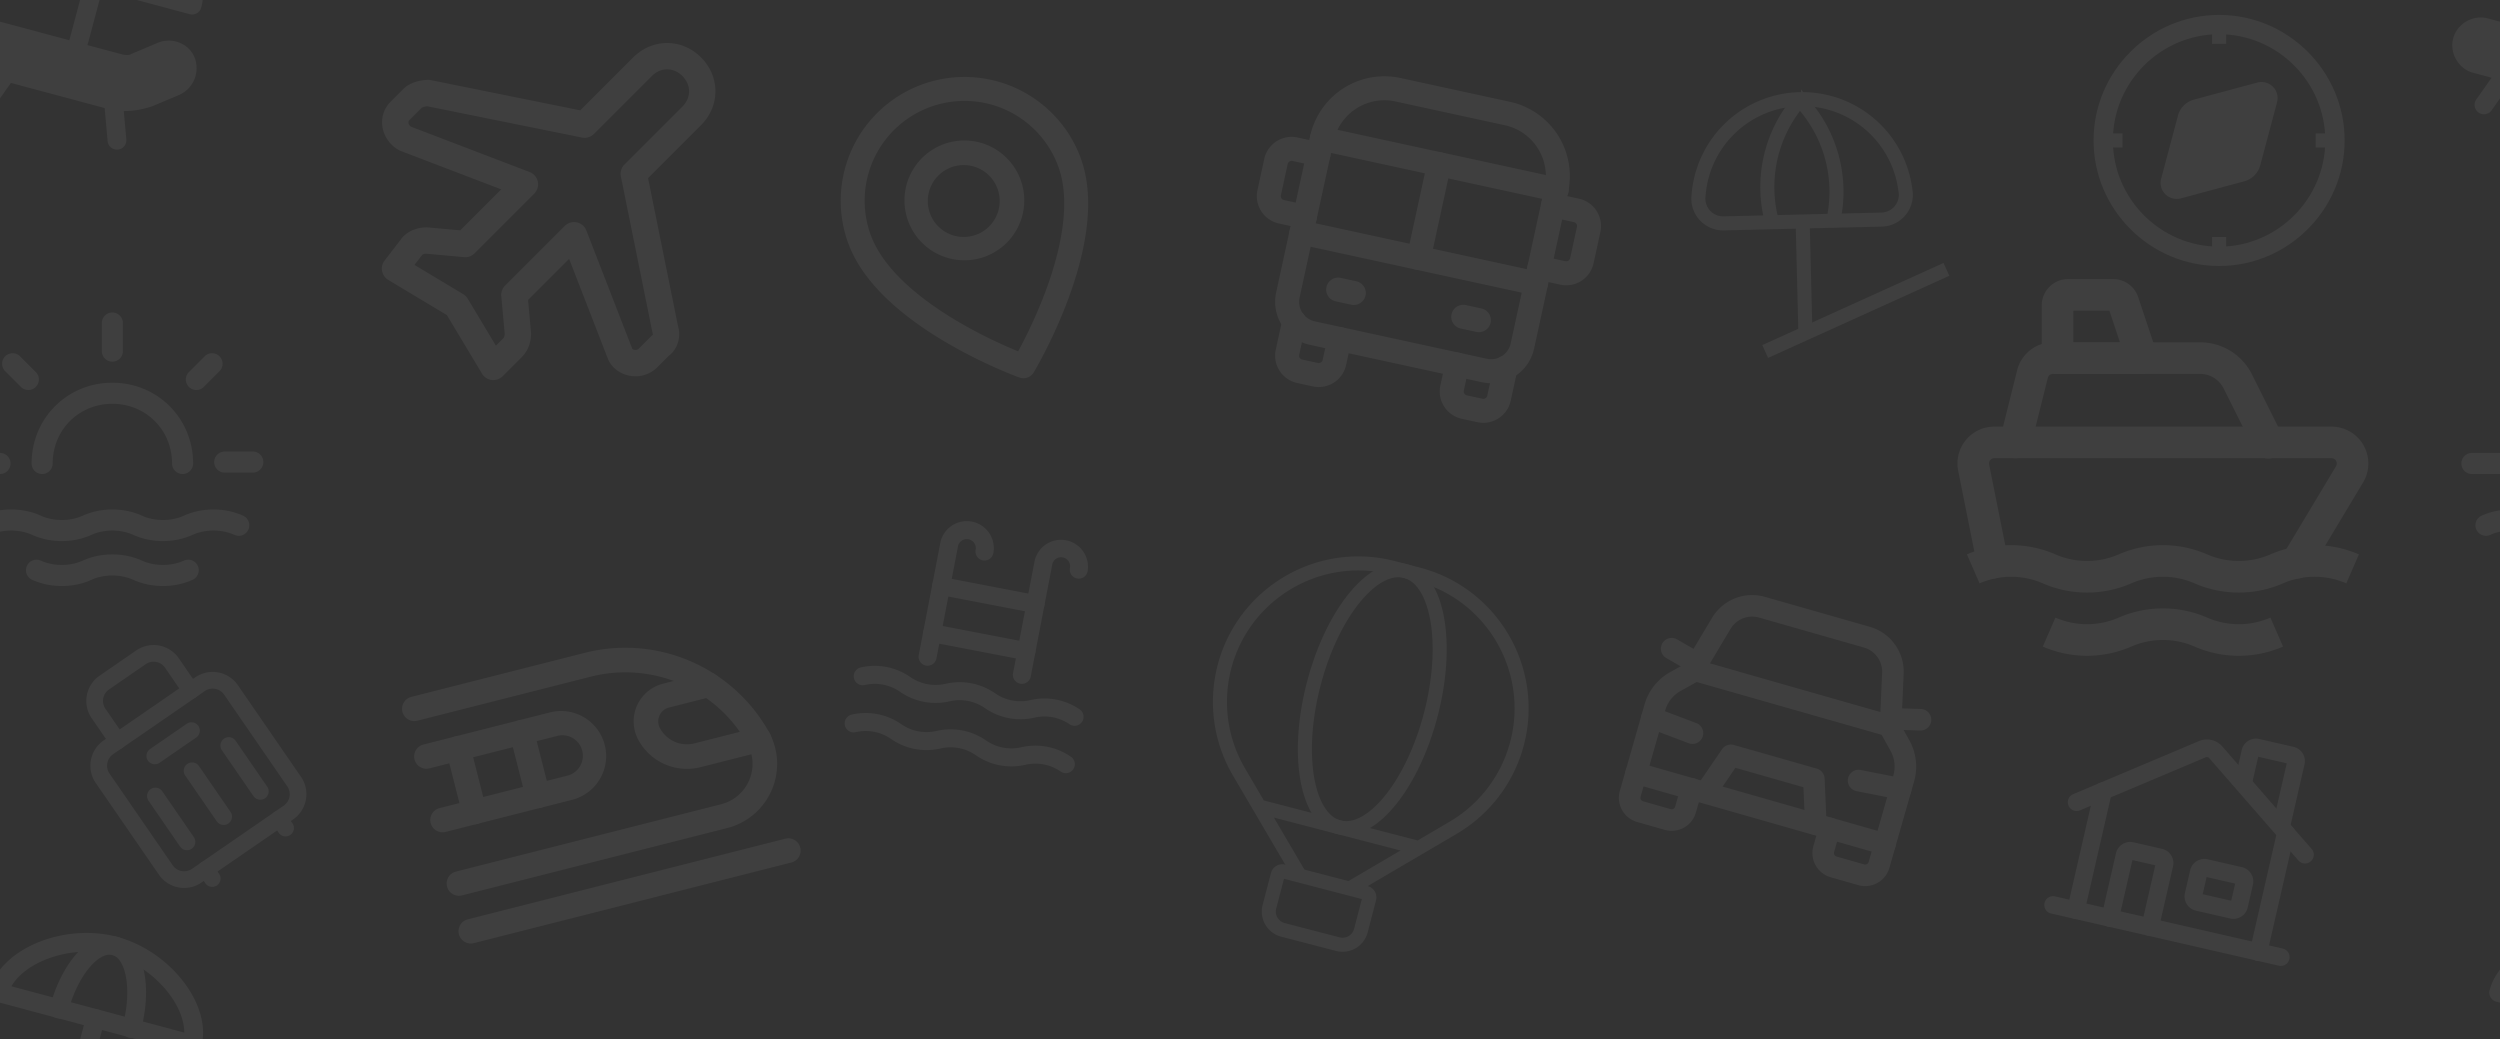  <svg
          xmlns="http://www.w3.org/2000/svg"
          viewBox="0 0 178 74"
          fill="none"
        >
          <rect x="0" y="0" width="178" height="74" fill="#333333" stroke="none"/>
          <g opacity=".06" clip-path="url(#a)">
            <path
              fillRule="evenodd"
              clipRule="evenodd"
              d="M8 22.25a.75.75 0 0 1 .75.75v2a.75.75 0 0 1-1.5 0v-2a.75.75 0 0 1 .75-.75ZM-2.75 33a.75.75 0 0 1 .75-.75h2a.75.75 0 0 1 0 1.5h-2a.75.75 0 0 1-.75-.75ZM.37 25.37a.75.75 0 0 1 1.06 0l1.1 1.1a.75.75 0 1 1-1.06 1.06l-1.1-1.1a.75.75 0 0 1 0-1.06ZM15.63 25.37a.75.75 0 0 1 0 1.06l-1.1 1.1a.75.75 0 1 1-1.06-1.06l1.1-1.1a.75.75 0 0 1 1.06 0ZM15.25 32.9a.75.75 0 0 1 .75-.75h2a.75.75 0 0 1 0 1.5h-2a.75.75 0 0 1-.75-.75ZM2.29 38.083c-.903-.41-2.077-.41-2.98 0a.75.75 0 0 1-.62-1.366c1.297-.59 2.923-.59 4.22 0 .903.41 2.077.41 2.98 0 1.297-.59 2.923-.59 4.22 0 .903.41 2.077.41 2.98 0 1.297-.59 2.923-.59 4.22 0a.75.75 0 0 1-.62 1.366c-.903-.41-2.077-.41-2.98 0-1.297.59-2.923.59-4.22 0-.903-.41-2.077-.41-2.98 0-1.297.59-2.923.59-4.22 0ZM9.49 41.283c-.903-.41-2.077-.41-2.98 0-1.297.59-2.923.59-4.22 0a.75.75 0 0 1 .62-1.366c.903.41 2.077.41 2.98 0 1.297-.59 2.923-.59 4.22 0 .903.41 2.077.41 2.98 0a.75.75 0 0 1 .62 1.366c-1.297.59-2.923.59-4.22 0ZM8 28.75c-2.386 0-4.25 1.864-4.25 4.25a.75.75 0 0 1-1.5 0c0-3.214 2.536-5.75 5.75-5.75s5.75 2.536 5.75 5.75a.75.75 0 0 1-1.5 0c0-2.386-1.864-4.25-4.25-4.25ZM175.25 33a.75.75 0 0 1 .75-.75h2a.75.75 0 0 1 0 1.5h-2a.75.75 0 0 1-.75-.75ZM180.29 38.083c-.903-.41-2.077-.41-2.98 0a.75.75 0 1 1-.62-1.366c1.297-.59 2.923-.59 4.22 0 .903.41 2.077.41 2.98 0 1.297-.59 2.923-.59 4.22 0 .903.41 2.077.41 2.98 0 1.297-.59 2.923-.59 4.22 0a.75.75 0 0 1-.62 1.366c-.903-.41-2.077-.41-2.98 0-1.297.59-2.923.59-4.22 0-.903-.41-2.077-.41-2.98 0-1.297.59-2.923.59-4.22 0ZM6.966-2.128a.669.669 0 0 1 .473.82L6.055 3.856a.669.669 0 0 1-1.292-.346l1.384-5.166a.669.669 0 0 1 .82-.473Z"
              fill="#fff"
            />
            <path
              fillRule="evenodd"
              clipRule="evenodd"
              d="M6.433-5.183C5.8-4.463 5.216-3.346 4.856-2a.669.669 0 1 1-1.292-.346c.401-1.496 1.068-2.812 1.864-3.718.77-.876 1.815-1.526 2.923-1.229 1.107.297 1.687 1.382 1.916 2.526.236 1.182.156 2.655-.245 4.151a.669.669 0 0 1-1.291-.346c.36-1.345.412-2.605.225-3.543-.196-.978-.595-1.4-.952-1.496-.356-.096-.914.07-1.571.82ZM.882 4.59c.302.213.375.63.162.932l-1.639 2.33a.669.669 0 1 1-1.093-.77l1.639-2.33a.669.669 0 0 1 .931-.162ZM8.015 6.501a.669.669 0 0 1 .726.606l.255 2.837a.669.669 0 0 1-1.332.12l-.255-2.837a.669.669 0 0 1 .606-.726Z"
              fill="#fff"
            />
            <path
              fillRule="evenodd"
              clipRule="evenodd"
              d="M13.994 4.76c-.05-1.448-1.538-2.204-2.736-1.723l-1.884.794a.67.67 0 0 0-.074.037c-.097.056-.333.078-.618.001L-.876 1.31c-1.045-.28-2.176.372-2.456 1.418-.28 1.045.372 2.176 1.418 2.456l9.558 2.56c1.11.298 2.203.157 3.2-.18a.667.667 0 0 0 .046-.018l1.873-.79.009-.004a2.072 2.072 0 0 0 1.222-1.99Zm-.668.03-.668.02c-.012-.403-.445-.712-.897-.534l-1.834.774c-.55.295-1.198.216-1.591.11L-1.222 2.6c-.332-.09-.73.14-.819.473-.089.332.14.73.473.818L7.99 6.452c.776.209 1.583.126 2.404-.148l1.844-.779a.735.735 0 0 0 .42-.694l.668-.04ZM2.76-6.923c1.672-.671 3.715-.873 5.59-.371 1.876.502 3.544 1.7 4.657 3.116 1.1 1.401 1.743 3.139 1.32 4.715a.668.668 0 0 1-.819.473L-.268-2.682A.669.669 0 0 1-.741-3.5C-.319-5.077 1.108-6.26 2.76-6.923ZM.813-3.777 13.12-.479c-.002-.882-.403-1.902-1.165-2.873-.952-1.212-2.381-2.23-3.95-2.65-1.57-.42-3.317-.254-4.747.32-1.145.46-2.003 1.142-2.445 1.905ZM178.882 4.59c.302.213.375.63.162.932l-1.639 2.33a.668.668 0 1 1-1.093-.77l1.639-2.33a.668.668 0 0 1 .931-.162Z"
              fill="#fff"
            />
            <path
              fillRule="evenodd"
              clipRule="evenodd"
              d="M191.994 4.76c-.05-1.448-1.538-2.204-2.736-1.723l-1.884.794a.713.713 0 0 0-.074.037c-.097.056-.333.078-.618.001l-9.558-2.56c-1.045-.28-2.176.372-2.456 1.418-.28 1.045.372 2.176 1.418 2.456l9.558 2.56c1.11.298 2.203.157 3.201-.18a.742.742 0 0 0 .045-.018l1.873-.79.009-.004a2.072 2.072 0 0 0 1.222-1.99Zm-.668.03-.668.02c-.012-.403-.445-.712-.897-.534l-1.834.774c-.55.295-1.198.216-1.591.11l-9.558-2.56c-.332-.09-.73.14-.819.473-.089.332.141.73.473.818l9.558 2.561c.776.209 1.583.126 2.404-.148l1.844-.779a.736.736 0 0 0 .421-.694l.667-.04ZM180.76-6.923c1.672-.671 3.715-.873 5.591-.371 1.875.502 3.543 1.7 4.656 3.116 1.099 1.401 1.743 3.139 1.32 4.715a.668.668 0 0 1-.818.473l-13.777-3.692a.669.669 0 0 1-.473-.819c.422-1.576 1.849-2.759 3.501-3.422Zm-1.947 3.146L191.12-.479c-.002-.882-.403-1.902-1.165-2.873-.952-1.212-2.381-2.23-3.951-2.65-1.569-.42-3.316-.254-4.746.32-1.145.46-2.003 1.142-2.445 1.905ZM191.994 78.76c-.05-1.448-1.538-2.204-2.736-1.723l-1.884.794a.71.71 0 0 0-.074.037c-.097.056-.333.078-.618.001l-9.558-2.56c-1.045-.28-2.176.372-2.456 1.418-.28 1.045.372 2.176 1.418 2.456l9.558 2.56c1.11.299 2.203.157 3.201-.18a.693.693 0 0 0 .045-.018l1.873-.79.009-.004a2.072 2.072 0 0 0 1.222-1.99Zm-.668.03-.668.02c-.012-.403-.445-.712-.897-.534l-1.834.774c-.55.295-1.198.216-1.591.11l-9.558-2.56c-.332-.09-.73.14-.819.473-.089.332.141.73.473.818l9.558 2.561c.776.209 1.583.126 2.404-.148l1.844-.779a.736.736 0 0 0 .421-.694l.667-.04ZM180.76 67.077c1.672-.671 3.715-.873 5.591-.371 1.875.502 3.543 1.7 4.656 3.116 1.099 1.401 1.743 3.139 1.32 4.715a.668.668 0 0 1-.818.473l-13.777-3.692a.669.669 0 0 1-.473-.819c.422-1.576 1.849-2.759 3.501-3.422Zm-1.947 3.147 12.307 3.297c-.002-.882-.403-1.902-1.165-2.873-.952-1.212-2.381-2.23-3.951-2.65-1.569-.42-3.316-.254-4.746.32-1.145.46-2.003 1.142-2.445 1.906ZM6.966 71.872a.668.668 0 0 1 .473.82l-1.384 5.165a.669.669 0 1 1-1.292-.346l1.384-5.166a.668.668 0 0 1 .82-.473Z"
              fill="#fff"
            />
            <path
              fillRule="evenodd"
              clipRule="evenodd"
              d="M6.433 68.817c-.632.72-1.217 1.837-1.577 3.182a.669.669 0 1 1-1.292-.346c.401-1.496 1.068-2.812 1.864-3.718.77-.876 1.815-1.526 2.923-1.229 1.107.297 1.687 1.382 1.916 2.525.236 1.183.156 2.656-.245 4.152a.669.669 0 1 1-1.291-.346c.36-1.345.412-2.605.225-3.543-.196-.978-.595-1.4-.952-1.496-.356-.096-.914.07-1.571.82ZM13.994 78.76c-.05-1.448-1.538-2.204-2.736-1.723l-1.884.794a.666.666 0 0 0-.074.037c-.097.056-.333.078-.618.001l-9.558-2.56c-1.045-.28-2.176.372-2.456 1.418-.28 1.045.372 2.176 1.418 2.456l9.558 2.56c1.11.299 2.203.157 3.2-.18a.629.629 0 0 0 .046-.018l1.873-.79.009-.004a2.072 2.072 0 0 0 1.222-1.99Zm-.668.03-.668.02c-.012-.403-.445-.712-.897-.534l-1.834.774c-.55.295-1.198.216-1.591.11l-9.558-2.56c-.332-.09-.73.14-.819.473-.089.332.14.73.473.818l9.558 2.561c.776.209 1.583.126 2.404-.148l1.844-.779a.735.735 0 0 0 .42-.694l.668-.04Z"
              fill="#fff"
            />
            <path
              fillRule="evenodd"
              clipRule="evenodd"
              d="M2.76 67.077c1.672-.671 3.715-.873 5.59-.371 1.876.502 3.544 1.7 4.657 3.116 1.1 1.401 1.743 3.139 1.32 4.715a.668.668 0 0 1-.819.473L-.268 71.318a.668.668 0 0 1-.473-.819c.422-1.576 1.849-2.759 3.501-3.422ZM.813 70.224 13.12 73.52c-.002-.882-.403-1.902-1.165-2.873-.952-1.212-2.381-2.23-3.95-2.65-1.57-.42-3.317-.254-4.747.32-1.145.46-2.003 1.142-2.445 1.906ZM48.587 5.413c-.634-.634-1.54-.634-2.174 0l-4.125 4.125a.937.937 0 0 1-.849.256L30.423 7.566c-.08.006-.171.023-.257.049a.71.71 0 0 0-.138.058l-.865.865a.245.245 0 0 0-.073.24.38.38 0 0 0 .176.243l8.444 3.228a.938.938 0 0 1 .328 1.539l-4.25 4.25a.937.937 0 0 1-.748.27l-2.7-.245a.543.543 0 0 0-.276.079l-.554.72 3.472 2.084c.132.08.243.19.322.322l2.007 3.345.526-.526c.032-.032.092-.134.1-.303l-.246-2.7a.938.938 0 0 1 .271-.747l4.25-4.25a.937.937 0 0 1 1.537.324l3.25 8.375.015.042s0 .002.003.005a.11.11 0 0 0 .02.02c.025.02.07.043.131.056.13.026.235-.013.294-.072l.875-.875a.934.934 0 0 1 .135-.112.123.123 0 0 0 .012-.051v-.007a.945.945 0 0 1-.028-.106l-2.25-11.125a.937.937 0 0 1 .256-.849l4.125-4.125c.634-.634.634-1.54 0-2.174Zm-3.5-1.326c1.366-1.366 3.46-1.366 4.826 0 1.366 1.366 1.366 3.46 0 4.826l-3.77 3.77 2.142 10.586c.2.69-.002 1.565-.676 2.073l-.821.82a2.194 2.194 0 0 1-1.987.585c-.635-.127-1.296-.552-1.557-1.3l-2.723-7.017-2.923 2.922.21 2.313a.963.963 0 0 1 .005.085c0 .561-.184 1.197-.65 1.663l-1.375 1.375a.938.938 0 0 1-1.467-.18l-2.504-4.175-4.174-2.504a.938.938 0 0 1-.261-1.376l1.25-1.625a.939.939 0 0 1 .08-.09c.466-.466 1.102-.65 1.663-.65.028 0 .057 0 .085.003l2.313.21 2.917-2.917-7.15-2.733a.933.933 0 0 1-.084-.037c-1.236-.618-1.763-2.358-.619-3.502l.875-.875c.276-.275.624-.429.903-.514.292-.09.603-.136.885-.136.062 0 .125.007.186.02l10.632 2.15 3.77-3.77ZM67.814 11.883a2.559 2.559 0 1 0 1.717 4.82 2.559 2.559 0 0 0-1.717-4.82Zm-3.159 3.842a4.265 4.265 0 1 1 8.035-2.863 4.265 4.265 0 0 1-8.035 2.863Z"
              fill="#fff"
            />
            <path
              fillRule="evenodd"
              clipRule="evenodd"
              d="M66.287 7.597a7.108 7.108 0 0 0-4.31 9.082c.892 2.505 3.573 4.652 6.23 6.217a33.861 33.861 0 0 0 4.285 2.119 33.877 33.877 0 0 0 1.98-4.351c1.07-2.892 1.79-6.25.897-8.756a7.108 7.108 0 0 0-9.082-4.31Zm6.584 18.481-.29.803-.002-.001-.007-.003-.024-.008a13.956 13.956 0 0 1-.411-.158 35.578 35.578 0 0 1-4.796-2.345c-2.692-1.586-5.86-3.995-6.971-7.115a8.814 8.814 0 1 1 16.606-5.915c1.11 3.119.18 6.989-.903 9.919a35.573 35.573 0 0 1-2.405 5.151l-.048.08-.013.023-.003.006-.001.002-.732-.439Zm0 0 .731.44a.854.854 0 0 1-1.02.363l.289-.803ZM8.053 53.7a.99.99 0 0 0-.254 1.378l4.495 6.527a.99.99 0 0 0 1.378.254l6.527-4.495a.99.99 0 0 0 .254-1.378l-4.495-6.527a.99.99 0 0 0-1.378-.254L8.053 53.7ZM6.82 55.752a2.179 2.179 0 0 1 .558-3.03l6.527-4.496a2.179 2.179 0 0 1 3.032.559l4.495 6.527a2.179 2.179 0 0 1-.559 3.03l-6.527 4.496a2.179 2.179 0 0 1-3.031-.559L6.82 55.752Z"
              fill="#fff"
            />
            <path
              fillRule="evenodd"
              clipRule="evenodd"
              d="M10.533 54.157a.594.594 0 0 1 .152-.826l2.61-1.798a.594.594 0 1 1 .675.979l-2.61 1.798a.594.594 0 0 1-.827-.153ZM14.324 61.41a.594.594 0 0 1 .827.152l.45.653a.594.594 0 1 1-.98.674l-.45-.653a.594.594 0 0 1 .153-.826ZM19.546 57.813a.594.594 0 0 1 .827.153l.45.653a.594.594 0 1 1-.98.674l-.45-.653a.594.594 0 0 1 .153-.827ZM6.53 51.14a2.179 2.179 0 0 1 .559-3.03l2.61-1.799a2.179 2.179 0 0 1 3.032.559l1.348 1.958a.594.594 0 0 1-.979.674l-1.348-1.958a.99.99 0 0 0-1.378-.254l-2.61 1.798a.99.99 0 0 0-.255 1.378l1.349 1.958a.594.594 0 0 1-.98.674L6.53 51.14ZM13.34 54.39a.594.594 0 0 1 .826.152l2.247 3.264a.594.594 0 0 1-.979.674l-2.247-3.263a.595.595 0 0 1 .152-.827ZM10.728 56.188a.594.594 0 0 1 .827.152l2.248 3.264a.594.594 0 1 1-.98.674l-2.247-3.263a.594.594 0 0 1 .152-.827ZM15.95 52.592a.594.594 0 0 1 .827.152l2.247 3.264a.594.594 0 1 1-.979.674l-2.247-3.264a.594.594 0 0 1 .152-.826ZM28.653 50.681a.875.875 0 0 1 .633-1.063l12.353-3.137c5.121-1.3 10.48.987 13.082 5.586a4.714 4.714 0 0 1-2.943 6.89l-18.902 4.8a.875.875 0 0 1-.43-1.696l18.901-4.8a2.964 2.964 0 0 0 1.85-4.332l.762-.43-.762.43a9.967 9.967 0 0 0-11.127-4.752l-12.354 3.137a.875.875 0 0 1-1.063-.633ZM32.674 66.519a.875.875 0 0 1 .633-1.064l22.625-5.745a.875.875 0 0 1 .43 1.696l-22.624 5.745a.875.875 0 0 1-1.064-.632Z"
              fill="#fff"
            />
            <path
              fillRule="evenodd"
              clipRule="evenodd"
              d="M45.35 50.249a2.767 2.767 0 0 1 1.853-1.569l3.03-.77a.875.875 0 0 1 .431 1.697l-3.03.77a1.017 1.017 0 0 0-.646 1.468l-.79.425.79-.425a2.184 2.184 0 0 0 2.461 1.082l4.38-1.112a.875.875 0 1 1 .431 1.696l-4.38 1.112a3.934 3.934 0 0 1-4.433-1.95l.75-.403-.75.404a2.768 2.768 0 0 1-.097-2.425l.801.352-.8-.352ZM29.515 54.075a.875.875 0 0 1 .632-1.064l9.05-2.298a3.21 3.21 0 0 1 1.58 6.222l-9.05 2.298a.875.875 0 1 1-.43-1.697l9.05-2.298a1.46 1.46 0 1 0-.719-2.828l-9.05 2.298a.875.875 0 0 1-1.063-.633Z"
              fill="#fff"
            />
            <path
              fillRule="evenodd"
              clipRule="evenodd"
              d="M36.935 51.288a.875.875 0 0 1 1.063.633l1.15 4.525a.875.875 0 1 1-1.697.43l-1.149-4.525a.875.875 0 0 1 .633-1.063ZM32.41 52.437a.875.875 0 0 1 1.063.633l1.15 4.525a.875.875 0 0 1-1.697.43L31.777 53.5a.875.875 0 0 1 .633-1.063ZM99.355 7.224a3.703 3.703 0 0 0-4.404 2.832l-2.42 11.132c-.167.77.32 1.527 1.09 1.694l12.244 2.662c.77.167 1.528-.32 1.695-1.09l2.42-11.131a3.703 3.703 0 0 0-2.832-4.405l-7.793-1.694Zm-6.073 2.47a5.411 5.411 0 0 1 6.436-4.139l7.793 1.694a5.411 5.411 0 0 1 4.138 6.436l-2.42 11.132a3.132 3.132 0 0 1-3.726 2.396l-12.246-2.662a3.132 3.132 0 0 1-2.395-3.726l2.42-11.132Z"
              fill="#fff"
            />
            <path
              fillRule="evenodd"
              clipRule="evenodd"
              d="M94.444 20.438a.854.854 0 0 1 1.016-.653l1.113.242a.854.854 0 1 1-.363 1.669l-1.113-.242a.854.854 0 0 1-.653-1.016ZM103.349 22.374a.854.854 0 0 1 1.016-.653l1.113.241a.853.853 0 1 1-.363 1.67l-1.113-.242a.854.854 0 0 1-.653-1.016ZM91.83 16.372a.854.854 0 0 1 1.016-.653l16.698 3.63a.854.854 0 1 1-.363 1.669l-16.698-3.63a.854.854 0 0 1-.653-1.016ZM92.324 22.069c.46.1.753.555.653 1.016l-.474 2.177a.285.285 0 0 0 .219.34l1.113.241a.286.286 0 0 0 .339-.218l.363-1.67a.854.854 0 1 1 1.669.363l-.363 1.67a1.994 1.994 0 0 1-2.371 1.524l-1.113-.242a1.994 1.994 0 0 1-1.525-2.37l.474-2.178a.854.854 0 0 1 1.016-.653ZM107.383 25.342c.461.1.753.555.653 1.016l-.473 2.177a1.994 1.994 0 0 1-2.371 1.525l-1.114-.242a1.994 1.994 0 0 1-1.524-2.371l.363-1.67a.854.854 0 1 1 1.669.363l-.363 1.67a.286.286 0 0 0 .218.339l1.113.242a.286.286 0 0 0 .34-.218l.473-2.178a.854.854 0 0 1 1.016-.653Z"
              fill="#fff"
            />
            <path
              fillRule="evenodd"
              clipRule="evenodd"
              d="M102.647 10.855c.46.1.753.555.653 1.016l-1.452 6.679a.854.854 0 1 1-1.669-.363l1.452-6.68a.854.854 0 0 1 1.016-.652Z"
              fill="#fff"
            />
            <path
              fillRule="evenodd"
              clipRule="evenodd"
              d="M93.282 9.693a.854.854 0 0 1 1.016-.653l16.698 3.63a.854.854 0 1 1-.363 1.668l-16.698-3.63a.854.854 0 0 1-.653-1.015Z"
              fill="#fff"
            />
            <path
              fillRule="evenodd"
              clipRule="evenodd"
              d="M92.023 11.46a.286.286 0 0 0-.34.217l-.483 2.227a.286.286 0 0 0 .218.339l1.67.363a.854.854 0 1 1-.363 1.669l-1.67-.363a1.994 1.994 0 0 1-1.524-2.371l.484-2.227a1.994 1.994 0 0 1 2.37-1.524l1.67.363a.854.854 0 0 1-.362 1.67l-1.67-.364ZM109.738 14.436a.853.853 0 0 1 1.015-.653l1.67.363a1.994 1.994 0 0 1 1.525 2.37l-.484 2.227a1.994 1.994 0 0 1-2.371 1.525l-1.67-.363a.853.853 0 1 1 .363-1.67l1.669.364a.286.286 0 0 0 .34-.219l.484-2.226a.286.286 0 0 0-.219-.34l-1.669-.362a.853.853 0 0 1-.653-1.016Z"
              fill="#fff"
            />
            <path
              d="m138.585 19.178-12.903 5.848"
              stroke="#fff"
              strokeWidth="1.5"
              strokeLinecap="round"
              strokeLinejoin="round"
            />
            <path
              clipRule="evenodd"
              d="M128.141 7.061v0a7.4 7.4 0 0 1 7.498 6.305l.037.242a1.767 1.767 0 0 1-1.705 2.027l-11.239.27a1.767 1.767 0 0 1-1.801-1.943l.024-.243a7.401 7.401 0 0 1 7.186-6.658Z"
              stroke="#fff"
              strokeWidth="1.5"
              strokeLinecap="round"
              strokeLinejoin="round"
            />
            <path
              d="m128.141 7.061.591.75a9.43 9.43 0 0 1 1.796 7.907v0M128.141 7.061l-.555.778a9.435 9.435 0 0 0-1.413 7.984v0M128.349 15.768l.196 7.96"
              stroke="#fff"
              strokeWidth="1.5"
              strokeLinecap="round"
              strokeLinejoin="round"
            />
            <path
              fillRule="evenodd"
              clipRule="evenodd"
              d="M149.062 10c0-4.917 4.021-8.938 8.938-8.938 4.917 0 8.938 4.02 8.938 8.938 0 4.917-4.021 8.938-8.938 8.938-4.917 0-8.938-4.02-8.938-8.938ZM158 2.437c-4.158 0-7.562 3.405-7.562 7.563 0 4.158 3.404 7.563 7.562 7.563s7.562-3.405 7.562-7.563c0-4.158-3.404-7.563-7.562-7.563Z"
              fill="#fff"
            />
            <path
              fillRule="evenodd"
              clipRule="evenodd"
              d="m160.696 7.307-4.134 1.114a.23.23 0 0 0-.162.162l-1.096 4.11 4.134-1.113a.23.23 0 0 0 .162-.162l1.096-4.11Zm-4.492-.214c-.553.15-.985.582-1.132 1.136l-1.199 4.493a1.146 1.146 0 0 0 1.405 1.402l4.518-1.216c.553-.15.985-.583 1.132-1.136l1.199-4.493a1.146 1.146 0 0 0-1.405-1.402l-4.518 1.216Z"
              fill="#fff"
            />
            <path
              d="M157.999 9.77a.23.23 0 1 0 .003.458.23.23 0 0 0-.003-.457M158 1.75v1.375M158 18.25v-1.375M166.25 10h-1.375M149.75 10h1.375"
              stroke="#fff"
              strokeWidth="1.5"
              strokeLinecap="round"
              strokeLinejoin="round"
            />
            <path
              clipRule="evenodd"
              d="m91.386 62.045 5.862 1.525c.18.047.287.23.24.41l-.593 2.28a1.346 1.346 0 0 1-1.641.963l-3.908-1.016a1.346 1.346 0 0 1-.964-1.642l.594-2.28a.337.337 0 0 1 .41-.24ZM95.334 58.9c2.302.6 5.232-2.997 6.542-8.032 1.311-5.036.507-9.604-1.796-10.203-2.303-.6-5.232 2.997-6.542 8.032-1.311 5.036-.507 9.603 1.796 10.203Z"
              stroke="#fff"
              strokeWidth="1.5"
              strokeLinecap="round"
              strokeLinejoin="round"
            />
            <path
              d="m101.009 60.377-11.35-2.954M92.55 62.347l-4.333-7.382a9.853 9.853 0 0 1-1.224-6.599v0c.946-5.718 6.598-9.39 12.208-7.93l1.76.458c5.609 1.46 8.754 7.422 6.792 12.876v0a9.862 9.862 0 0 1-4.285 5.165l-7.384 4.332"
              stroke="#fff"
              strokeWidth="1.5"
              strokeLinecap="round"
              strokeLinejoin="round"
            />
            <path
              fillRule="evenodd"
              clipRule="evenodd"
              d="M64.082 49.255a3.149 3.149 0 0 0-2.51-.482.64.64 0 1 1-.29-1.249 4.43 4.43 0 0 1 3.532.68c.73.508 1.643.683 2.51.482a4.43 4.43 0 0 1 3.532.679c.731.508 1.643.683 2.51.482a4.431 4.431 0 0 1 3.533.68.641.641 0 0 1-.732 1.051 3.148 3.148 0 0 0-2.51-.482 4.43 4.43 0 0 1-3.533-.68 3.149 3.149 0 0 0-2.51-.482 4.43 4.43 0 0 1-3.532-.679ZM66.384 41.602a.641.641 0 0 1 .75-.509l6.714 1.29a.641.641 0 0 1-.242 1.26l-6.714-1.291a.641.641 0 0 1-.508-.75ZM65.738 44.959a.64.64 0 0 1 .75-.509l6.715 1.29A.64.64 0 1 1 72.96 47l-6.713-1.291a.64.64 0 0 1-.509-.75Z"
              fill="#fff"
            />
            <path
              fillRule="evenodd"
              clipRule="evenodd"
              d="M75.671 39.688a.641.641 0 0 0-.75.509l-1.533 7.972a.64.64 0 1 1-1.259-.241l1.533-7.973a1.923 1.923 0 0 1 3.776.726.64.64 0 1 1-1.258-.242.641.641 0 0 0-.509-.75ZM68.957 38.398a.642.642 0 0 0-.75.508l-1.532 7.973a.64.64 0 0 1-1.26-.242l1.533-7.973a1.923 1.923 0 0 1 3.777.726.64.64 0 1 1-1.259-.242.642.642 0 0 0-.508-.75ZM63.437 52.612a3.149 3.149 0 0 0-2.51-.482.641.641 0 0 1-.29-1.249 4.43 4.43 0 0 1 3.532.679c.73.508 1.643.684 2.51.483a4.43 4.43 0 0 1 3.532.678c.73.51 1.643.684 2.51.483a4.43 4.43 0 0 1 3.532.68.64.64 0 1 1-.732 1.051 3.148 3.148 0 0 0-2.51-.482 4.431 4.431 0 0 1-3.532-.68 3.149 3.149 0 0 0-2.51-.482 4.43 4.43 0 0 1-3.532-.679ZM130.482 58.243a.768.768 0 0 1 .528.949l-.422 1.476a.256.256 0 0 0 .176.317l1.968.562a.257.257 0 0 0 .317-.176l.422-1.477a.767.767 0 1 1 1.476.422l-.422 1.476a1.791 1.791 0 0 1-2.214 1.23l-1.969-.562a1.792 1.792 0 0 1-1.23-2.214l.422-1.476a.767.767 0 0 1 .948-.527ZM116.703 54.307a.766.766 0 0 1 .527.949l-.421 1.476a.256.256 0 0 0 .176.317l1.968.562a.257.257 0 0 0 .317-.176l.422-1.476a.767.767 0 1 1 1.475.421l-.421 1.477a1.792 1.792 0 0 1-2.214 1.23l-1.969-.562a1.79 1.79 0 0 1-1.23-2.214l.422-1.477a.767.767 0 0 1 .948-.527Z"
              fill="#fff"
            />
            <path
              fillRule="evenodd"
              clipRule="evenodd"
              d="M120.337 47.063a.765.765 0 0 1 .583-.067l13.78 3.935a.77.77 0 0 1 .46.366l.788 1.418c.495.89.615 1.94.336 2.919l-1.338 4.682a.767.767 0 0 1-.948.527l-17.716-5.06a.766.766 0 0 1-.527-.948l1.337-4.682a3.833 3.833 0 0 1 1.826-2.3c.001-.001 0 0 0 0l1.419-.79Zm.468 1.496-1.142.635a2.303 2.303 0 0 0-1.096 1.38l-1.126 3.944 16.24 4.639 1.127-3.944a2.303 2.303 0 0 0-.202-1.753l-.633-1.14-13.168-3.761Z"
              fill="#fff"
            />
            <path
              fillRule="evenodd"
              clipRule="evenodd"
              d="M136.086 56.317a.768.768 0 0 1-.902.604l-3.023-.597a.768.768 0 0 1 .298-1.506l3.023.598a.767.767 0 0 1 .604.901ZM116.899 50.837a.767.767 0 0 1 .989-.446l2.882 1.09a.767.767 0 1 1-.542 1.435l-2.883-1.09a.767.767 0 0 1-.446-.989ZM122.608 53.346a.767.767 0 0 1 .844-.304l5.905 1.686c.318.09.542.375.556.705l.141 3.233a.768.768 0 0 1-1.533.067l-.117-2.681-4.842-1.383-1.515 2.215a.768.768 0 0 1-1.267-.866l1.828-2.672ZM137.506 51.273a.768.768 0 0 1-.793.741l-2.109-.07a.767.767 0 0 1 .051-1.534l2.109.07a.768.768 0 0 1 .742.793ZM118.358 45.804a.767.767 0 0 1 1.048-.281l1.828 1.054a.767.767 0 1 1-.767 1.33l-1.828-1.055a.767.767 0 0 1-.281-1.048Z"
              fill="#fff"
            />
            <path
              fillRule="evenodd"
              clipRule="evenodd"
              d="M125.245 43.972a1.79 1.79 0 0 0-2.029.804l-1.654 2.767-.114.401a.768.768 0 0 1-1.476-.421l.142-.498a.76.76 0 0 1 .079-.183l1.705-2.852a3.325 3.325 0 0 1 3.768-1.494l7.465 2.132a3.328 3.328 0 0 1 2.41 3.345l-.143 3.232a.758.758 0 0 1-.029.177l-.142.498a.767.767 0 1 1-1.476-.422l.118-.41.138-3.142a1.792 1.792 0 0 0-1.298-1.802l-7.464-2.132ZM147.622 22.12v2.252h3.316l-.75-2.252h-2.566Zm-2.25-.375c0-1.035.839-1.875 1.875-1.875h3.211c.807 0 1.524.517 1.779 1.282l1.33 3.99a1.128 1.128 0 0 1-1.068 1.48h-6.002a1.125 1.125 0 0 1-1.125-1.125v-3.752ZM145.447 41.535a5.637 5.637 0 0 0-4.503 0l-.899-2.063a7.89 7.89 0 0 1 6.301 0 5.64 5.64 0 0 0 4.504 0 7.887 7.887 0 0 1 6.3 0 5.64 5.64 0 0 0 4.504 0 7.89 7.89 0 0 1 6.301 0l-.899 2.063a5.637 5.637 0 0 0-4.503 0 7.89 7.89 0 0 1-6.301 0 5.639 5.639 0 0 0-4.504 0 7.89 7.89 0 0 1-6.301 0ZM156.252 46.036a5.64 5.64 0 0 0-4.504 0 7.887 7.887 0 0 1-6.3 0l.898-2.062a5.64 5.64 0 0 0 4.504 0 7.89 7.89 0 0 1 6.301 0 5.637 5.637 0 0 0 4.503 0l.899 2.063a7.89 7.89 0 0 1-6.301 0Z"
              fill="#fff"
            />
            <path
              fillRule="evenodd"
              clipRule="evenodd"
              d="m145.803 26.907-1.216 4.865a1.125 1.125 0 1 1-2.183-.545l1.217-4.866a2.625 2.625 0 0 1 2.547-1.989h10.479c1.563 0 2.992.883 3.691 2.281l2.171 4.344a1.125 1.125 0 1 1-2.012 1.006l-2.172-4.344a1.876 1.876 0 0 0-1.678-1.037h-10.479a.377.377 0 0 0-.365.285Z"
              fill="#fff"
            />
            <path
              fillRule="evenodd"
              clipRule="evenodd"
              d="M141.996 32.624a.376.376 0 0 0-.369.45l1.355 6.772a1.125 1.125 0 0 1-2.207.442l-1.354-6.773a2.626 2.626 0 0 1 2.575-3.14h24.007a2.627 2.627 0 0 1 2.251 3.976l-3.773 6.289a1.125 1.125 0 1 1-1.929-1.158l3.773-6.289a.377.377 0 0 0-.322-.569h-24.007ZM162.892 58.68a.625.625 0 0 1 .47.75l-1.947 8.494a.625.625 0 1 1-1.218-.279l1.947-8.495a.624.624 0 0 1 .748-.47Z"
              fill="#fff"
            />
            <path
              fillRule="evenodd"
              clipRule="evenodd"
              d="M156.562 52.766a1.459 1.459 0 0 1 1.667.382v.001l6.349 7.284a.625.625 0 1 1-.942.821l-6.348-7.283a.21.21 0 0 0-.239-.054h-.001l-8.95 3.778a.625.625 0 1 1-.486-1.152l8.949-3.777h.001Z"
              fill="#fff"
            />
            <path
              fillRule="evenodd"
              clipRule="evenodd"
              d="M159.613 53.399c.128-.561.687-.912 1.248-.783l2.438.559c.561.128.911.687.783 1.248l-.977 4.26a.625.625 0 1 1-1.218-.279l.93-4.057-2.032-.466-.44 1.917a.625.625 0 1 1-1.218-.28l.486-2.12ZM145.57 64.293a.625.625 0 0 1 .749-.47l16.252 3.725a.626.626 0 0 1-.279 1.218l-16.253-3.724a.625.625 0 0 1-.469-.75Z"
              fill="#fff"
            />
            <path
              fillRule="evenodd"
              clipRule="evenodd"
              d="M149.889 55.71a.625.625 0 0 1 .469.75l-1.945 8.485a.624.624 0 1 1-1.218-.28l1.945-8.485a.625.625 0 0 1 .749-.47ZM155.939 61.965c.129-.561.687-.911 1.248-.783l2.438.559c.561.128.912.687.783 1.248l-.372 1.626c-.129.56-.688.91-1.249.782l-2.438-.559a1.041 1.041 0 0 1-.782-1.248l.372-1.625Zm1.172.482-.279 1.22 2.032.465.279-1.22-2.032-.465ZM151.829 61.237l-.978 4.266a.625.625 0 1 1-1.218-.28l1.024-4.468c.129-.561.688-.912 1.248-.783l2.032.465c.561.129.911.688.783 1.249l-1.025 4.469a.624.624 0 1 1-1.218-.28l.978-4.266-1.626-.372Z"
              fill="#fff"
            />
          </g>
          <defs>
            <clipPath id="a">
              <path fill="#fff" d="M0 0h178v74H0z" />
            </clipPath>
          </defs>
        </svg>